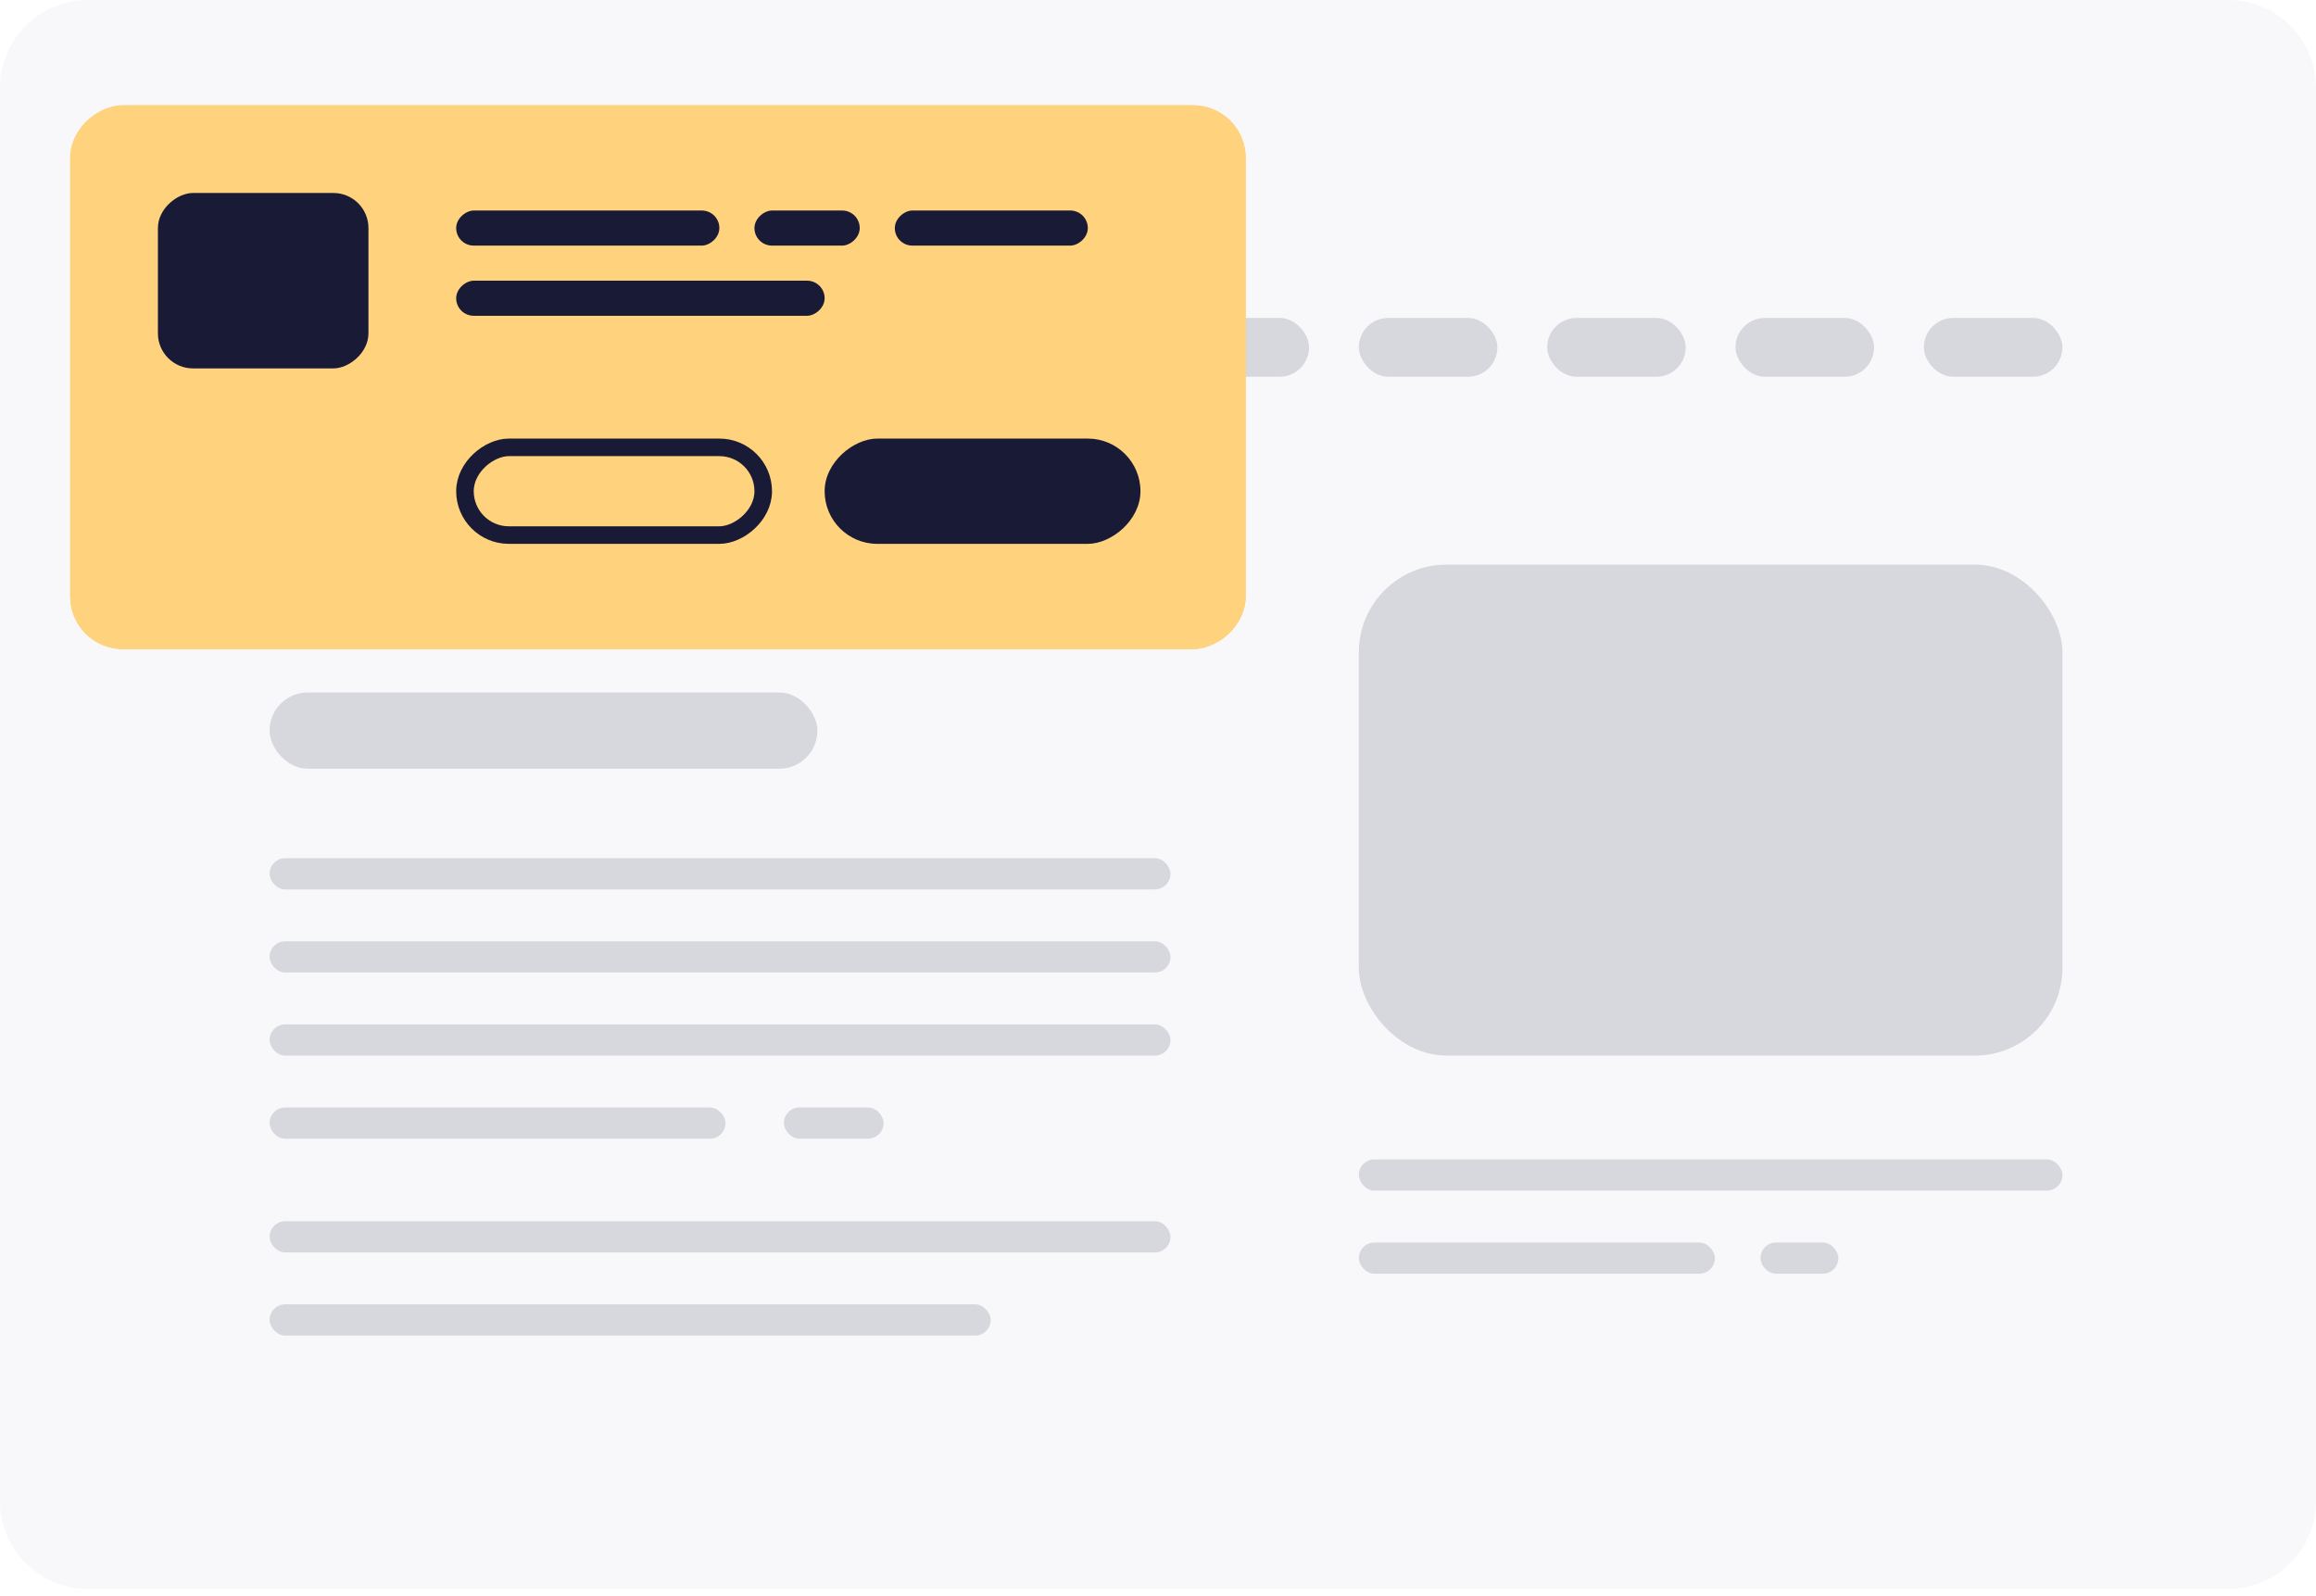 <svg width="132" height="91" viewBox="0 0 132 91" fill="none" xmlns="http://www.w3.org/2000/svg">
<path d="M0 5C0 2.239 2.239 0 5 0H127C129.761 0 132 2.239 132 5V85.569C132 88.331 129.761 90.569 127 90.569H5C2.239 90.569 0 88.331 0 85.569V5Z" fill="#F8F8FB"/>
<g opacity="0.5">
<rect x="15.365" y="18.122" width="13.481" height="3.353" rx="1.676" fill="#B6B6C2"/>
<rect x="15.365" y="32.183" width="51.347" height="4.346" rx="2.173" fill="#B6B6C2"/>
<rect x="15.365" y="48.918" width="51.347" height="1.779" rx="0.889" fill="#B6B6C2"/>
<rect x="15.365" y="39.472" width="31.223" height="4.346" rx="2.173" fill="#B6B6C2"/>
<rect x="77.447" y="32.183" width="40.101" height="27.988" rx="5" fill="#B6B6C2"/>
<rect x="15.365" y="53.655" width="51.347" height="1.779" rx="0.889" fill="#B6B6C2"/>
<rect x="15.365" y="69.611" width="51.347" height="1.779" rx="0.889" fill="#B6B6C2"/>
<rect x="15.365" y="58.392" width="51.347" height="1.779" rx="0.889" fill="#B6B6C2"/>
<rect x="77.447" y="66.088" width="40.101" height="1.779" rx="0.889" fill="#B6B6C2"/>
<rect x="15.365" y="74.349" width="41.099" height="1.779" rx="0.889" fill="#B6B6C2"/>
<rect x="15.365" y="63.129" width="25.985" height="1.779" rx="0.889" fill="#B6B6C2"/>
<rect x="77.447" y="70.825" width="20.293" height="1.779" rx="0.889" fill="#B6B6C2"/>
<rect x="44.676" y="63.129" width="5.684" height="1.779" rx="0.889" fill="#B6B6C2"/>
<rect x="100.338" y="70.825" width="4.439" height="1.779" rx="0.889" fill="#B6B6C2"/>
<rect x="66.712" y="18.122" width="7.897" height="3.353" rx="1.676" fill="#B6B6C2"/>
<rect x="77.447" y="18.122" width="7.897" height="3.353" rx="1.676" fill="#B6B6C2"/>
<rect x="88.181" y="18.122" width="7.897" height="3.353" rx="1.676" fill="#B6B6C2"/>
<rect x="98.916" y="18.122" width="7.897" height="3.353" rx="1.676" fill="#B6B6C2"/>
<rect x="109.65" y="18.122" width="7.897" height="3.353" rx="1.676" fill="#B6B6C2"/>
</g>
<g filter="url(#filter0_d_2187_14)">
<rect x="4" y="37" width="31" height="67" rx="3" transform="rotate(-90 4 37)" fill="#FFD37D"/>
<rect x="5" y="36" width="29" height="65" rx="2" transform="rotate(-90 5 36)" stroke="#FFD37D" stroke-width="2"/>
</g>
<rect x="26" y="14" width="2" height="15" rx="1" transform="rotate(-90 26 14)" fill="#191A35"/>
<rect x="9" y="21" width="10" height="12" rx="2" transform="rotate(-90 9 21)" fill="#191A35"/>
<rect x="26" y="18" width="2" height="21" rx="1" transform="rotate(-90 26 18)" fill="#191A35"/>
<rect x="26.5" y="30.5" width="5" height="17" rx="2.5" transform="rotate(-90 26.5 30.5)" stroke="#191A35"/>
<rect x="47" y="31" width="6" height="18" rx="3" transform="rotate(-90 47 31)" fill="#191A35"/>
<rect x="43" y="14" width="2" height="6" rx="1" transform="rotate(-90 43 14)" fill="#191A35"/>
<rect x="51" y="14" width="2" height="11" rx="1" transform="rotate(-90 51 14)" fill="#191A35"/>
<defs>
<filter id="filter0_d_2187_14" x="4" y="6" width="67" height="31" filterUnits="userSpaceOnUse" color-interpolation-filters="sRGB">
<feFlood flood-opacity="0" result="BackgroundImageFix"/>
<feColorMatrix in="SourceAlpha" type="matrix" values="0 0 0 0 0 0 0 0 0 0 0 0 0 0 0 0 0 0 127 0" result="hardAlpha"/>
<feOffset/>
<feColorMatrix type="matrix" values="0 0 0 0 1 0 0 0 0 0.827 0 0 0 0 0.49 0 0 0 0.1 0"/>
<feBlend mode="normal" in2="BackgroundImageFix" result="effect1_dropShadow_2187_14"/>
<feBlend mode="normal" in="SourceGraphic" in2="effect1_dropShadow_2187_14" result="shape"/>
</filter>
</defs>
</svg>
